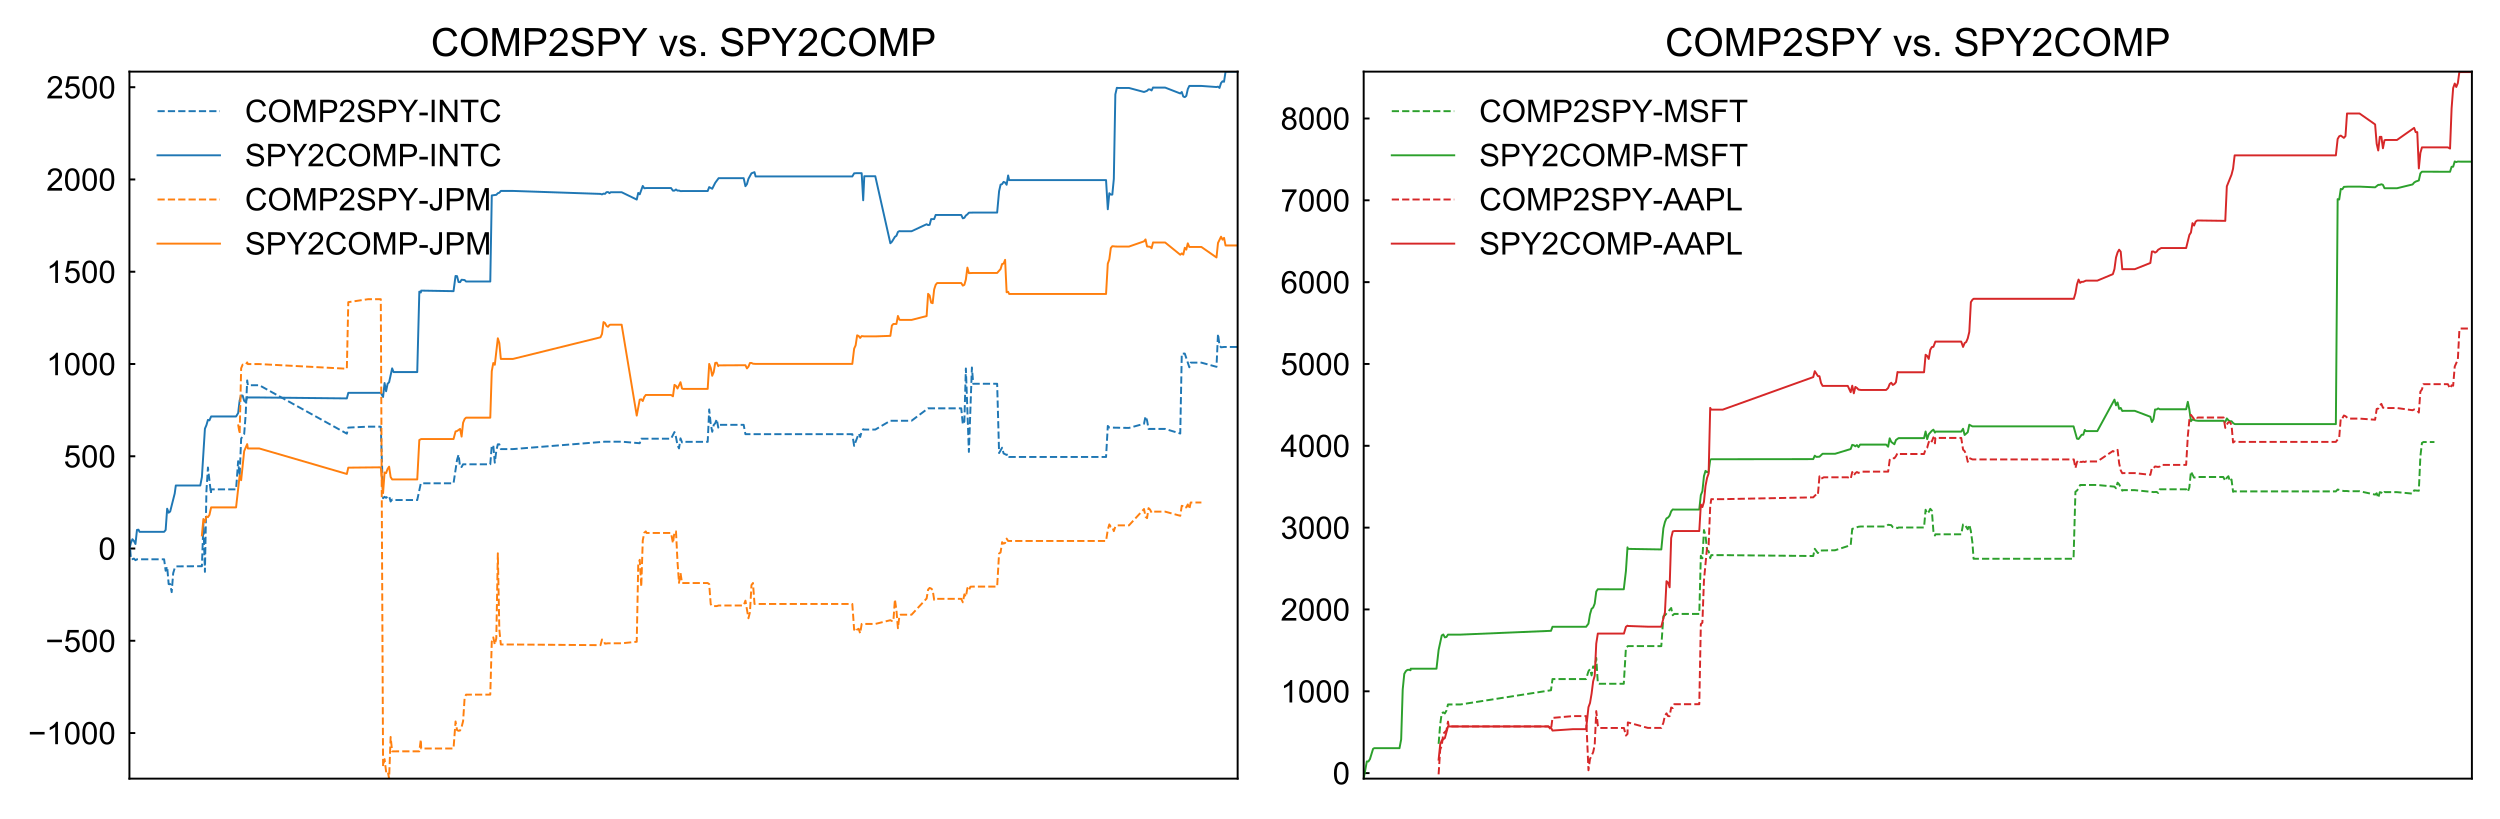 <?xml version="1.0" encoding="utf-8" standalone="no"?>
<!DOCTYPE svg PUBLIC "-//W3C//DTD SVG 1.1//EN"
  "http://www.w3.org/Graphics/SVG/1.1/DTD/svg11.dtd">
<!-- Created with matplotlib (https://matplotlib.org/) -->
<svg height="209.769pt" version="1.1" viewBox="0 0 640.643 209.769" width="640.643pt" xmlns="http://www.w3.org/2000/svg" xmlns:xlink="http://www.w3.org/1999/xlink">
 <defs>
  <style type="text/css">
*{stroke-linecap:butt;stroke-linejoin:round;}
  </style>
 </defs>
 <g id="figure_1">
  <g id="patch_1">
   <path d="M 0 209.769 
L 640.643 209.769 
L 640.643 0 
L 0 0 
z
" style="fill:#ffffff;"/>
  </g>
  <g id="axes_1">
   <g id="patch_2">
    <path d="M 33.167 199.535 
L 317.155 199.535 
L 317.155 18.358 
L 33.167 18.358 
z
" style="fill:#ffffff;"/>
   </g>
   <g id="matplotlib.axis_1"/>
   <g id="matplotlib.axis_2">
    <g id="ytick_1">
     <g id="line2d_1">
      <defs>
       <path d="M 0 0 
L 1.5 0 
" id="mbab1d424a5" style="stroke:#000000;stroke-width:0.5;"/>
      </defs>
      <g>
       <use style="stroke:#000000;stroke-width:0.5;" x="33.167" xlink:href="#mbab1d424a5" y="187.85"/>
      </g>
     </g>
     <g id="text_1">
      <!-- −1000 -->
      <defs>
       <path d="M 52.828 31.203 
L 5.562 31.203 
L 5.562 39.406 
L 52.828 39.406 
z
" id="ArialMT-8722"/>
       <path d="M 37.25 0 
L 28.469 0 
L 28.469 56 
Q 25.297 52.984 20.141 49.953 
Q 14.984 46.922 10.891 45.406 
L 10.891 53.906 
Q 18.266 57.375 23.781 62.297 
Q 29.297 67.234 31.594 71.875 
L 37.25 71.875 
z
" id="ArialMT-49"/>
       <path d="M 4.156 35.297 
Q 4.156 48 6.766 55.734 
Q 9.375 63.484 14.516 67.672 
Q 19.672 71.875 27.484 71.875 
Q 33.25 71.875 37.594 69.547 
Q 41.938 67.234 44.766 62.859 
Q 47.609 58.5 49.219 52.219 
Q 50.828 45.953 50.828 35.297 
Q 50.828 22.703 48.234 14.969 
Q 45.656 7.234 40.5 3 
Q 35.359 -1.219 27.484 -1.219 
Q 17.141 -1.219 11.234 6.203 
Q 4.156 15.141 4.156 35.297 
z
M 13.188 35.297 
Q 13.188 17.672 17.312 11.828 
Q 21.438 6 27.484 6 
Q 33.547 6 37.672 11.859 
Q 41.797 17.719 41.797 35.297 
Q 41.797 52.984 37.672 58.781 
Q 33.547 64.594 27.391 64.594 
Q 21.344 64.594 17.719 59.469 
Q 13.188 52.938 13.188 35.297 
z
" id="ArialMT-48"/>
      </defs>
      <g transform="translate(7.2 190.713)scale(0.08 -0.08)">
       <use xlink:href="#ArialMT-8722"/>
       <use x="58.398" xlink:href="#ArialMT-49"/>
       <use x="114.014" xlink:href="#ArialMT-48"/>
       <use x="169.629" xlink:href="#ArialMT-48"/>
       <use x="225.244" xlink:href="#ArialMT-48"/>
      </g>
     </g>
    </g>
    <g id="ytick_2">
     <g id="line2d_2">
      <g>
       <use style="stroke:#000000;stroke-width:0.5;" x="33.167" xlink:href="#mbab1d424a5" y="164.207"/>
      </g>
     </g>
     <g id="text_2">
      <!-- −500 -->
      <defs>
       <path d="M 4.156 18.75 
L 13.375 19.531 
Q 14.406 12.797 18.141 9.391 
Q 21.875 6 27.156 6 
Q 33.5 6 37.891 10.781 
Q 42.281 15.578 42.281 23.484 
Q 42.281 31 38.062 35.344 
Q 33.844 39.703 27 39.703 
Q 22.75 39.703 19.328 37.766 
Q 15.922 35.844 13.969 32.766 
L 5.719 33.844 
L 12.641 70.609 
L 48.25 70.609 
L 48.25 62.203 
L 19.672 62.203 
L 15.828 42.969 
Q 22.266 47.469 29.344 47.469 
Q 38.719 47.469 45.156 40.969 
Q 51.609 34.469 51.609 24.266 
Q 51.609 14.547 45.953 7.469 
Q 39.062 -1.219 27.156 -1.219 
Q 17.391 -1.219 11.203 4.25 
Q 5.031 9.719 4.156 18.75 
z
" id="ArialMT-53"/>
      </defs>
      <g transform="translate(11.649 167.07)scale(0.08 -0.08)">
       <use xlink:href="#ArialMT-8722"/>
       <use x="58.398" xlink:href="#ArialMT-53"/>
       <use x="114.014" xlink:href="#ArialMT-48"/>
       <use x="169.629" xlink:href="#ArialMT-48"/>
      </g>
     </g>
    </g>
    <g id="ytick_3">
     <g id="line2d_3">
      <g>
       <use style="stroke:#000000;stroke-width:0.5;" x="33.167" xlink:href="#mbab1d424a5" y="140.564"/>
      </g>
     </g>
     <g id="text_3">
      <!-- 0 -->
      <g transform="translate(25.219 143.427)scale(0.08 -0.08)">
       <use xlink:href="#ArialMT-48"/>
      </g>
     </g>
    </g>
    <g id="ytick_4">
     <g id="line2d_4">
      <g>
       <use style="stroke:#000000;stroke-width:0.5;" x="33.167" xlink:href="#mbab1d424a5" y="116.92"/>
      </g>
     </g>
     <g id="text_4">
      <!-- 500 -->
      <g transform="translate(16.321 119.784)scale(0.08 -0.08)">
       <use xlink:href="#ArialMT-53"/>
       <use x="55.615" xlink:href="#ArialMT-48"/>
       <use x="111.23" xlink:href="#ArialMT-48"/>
      </g>
     </g>
    </g>
    <g id="ytick_5">
     <g id="line2d_5">
      <g>
       <use style="stroke:#000000;stroke-width:0.5;" x="33.167" xlink:href="#mbab1d424a5" y="93.277"/>
      </g>
     </g>
     <g id="text_5">
      <!-- 1000 -->
      <g transform="translate(11.873 96.14)scale(0.08 -0.08)">
       <use xlink:href="#ArialMT-49"/>
       <use x="55.615" xlink:href="#ArialMT-48"/>
       <use x="111.23" xlink:href="#ArialMT-48"/>
       <use x="166.846" xlink:href="#ArialMT-48"/>
      </g>
     </g>
    </g>
    <g id="ytick_6">
     <g id="line2d_6">
      <g>
       <use style="stroke:#000000;stroke-width:0.5;" x="33.167" xlink:href="#mbab1d424a5" y="69.634"/>
      </g>
     </g>
     <g id="text_6">
      <!-- 1500 -->
      <g transform="translate(11.873 72.497)scale(0.08 -0.08)">
       <use xlink:href="#ArialMT-49"/>
       <use x="55.615" xlink:href="#ArialMT-53"/>
       <use x="111.23" xlink:href="#ArialMT-48"/>
       <use x="166.846" xlink:href="#ArialMT-48"/>
      </g>
     </g>
    </g>
    <g id="ytick_7">
     <g id="line2d_7">
      <g>
       <use style="stroke:#000000;stroke-width:0.5;" x="33.167" xlink:href="#mbab1d424a5" y="45.99"/>
      </g>
     </g>
     <g id="text_7">
      <!-- 2000 -->
      <defs>
       <path d="M 50.344 8.453 
L 50.344 0 
L 3.031 0 
Q 2.938 3.172 4.047 6.109 
Q 5.859 10.938 9.828 15.625 
Q 13.812 20.312 21.344 26.469 
Q 33.016 36.031 37.109 41.625 
Q 41.219 47.219 41.219 52.203 
Q 41.219 57.422 37.469 61 
Q 33.734 64.594 27.734 64.594 
Q 21.391 64.594 17.578 60.781 
Q 13.766 56.984 13.719 50.25 
L 4.688 51.172 
Q 5.609 61.281 11.656 66.578 
Q 17.719 71.875 27.938 71.875 
Q 38.234 71.875 44.234 66.156 
Q 50.25 60.453 50.25 52 
Q 50.25 47.703 48.484 43.547 
Q 46.734 39.406 42.656 34.812 
Q 38.578 30.219 29.109 22.219 
Q 21.188 15.578 18.938 13.203 
Q 16.703 10.844 15.234 8.453 
z
" id="ArialMT-50"/>
      </defs>
      <g transform="translate(11.873 48.854)scale(0.08 -0.08)">
       <use xlink:href="#ArialMT-50"/>
       <use x="55.615" xlink:href="#ArialMT-48"/>
       <use x="111.23" xlink:href="#ArialMT-48"/>
       <use x="166.846" xlink:href="#ArialMT-48"/>
      </g>
     </g>
    </g>
    <g id="ytick_8">
     <g id="line2d_8">
      <g>
       <use style="stroke:#000000;stroke-width:0.5;" x="33.167" xlink:href="#mbab1d424a5" y="22.347"/>
      </g>
     </g>
     <g id="text_8">
      <!-- 2500 -->
      <g transform="translate(11.873 25.21)scale(0.08 -0.08)">
       <use xlink:href="#ArialMT-50"/>
       <use x="55.615" xlink:href="#ArialMT-53"/>
       <use x="111.23" xlink:href="#ArialMT-48"/>
       <use x="166.846" xlink:href="#ArialMT-48"/>
      </g>
     </g>
    </g>
   </g>
   <g id="line2d_9">
    <path clip-path="url(#pa074290dee)" d="M 33.167 138.219 
L 33.553 143.29 
L 33.94 143.29 
L 34.326 143.143 
L 34.715 143.551 
L 35.097 143.328 
L 42.054 143.328 
L 42.448 146.249 
L 42.835 145.209 
L 43.221 149.679 
L 43.609 149.679 
L 43.995 151.742 
L 44.384 146.872 
L 44.77 145.566 
L 45.054 145.14 
L 51.737 145.091 
L 52.126 134.11 
L 52.513 146.54 
L 52.898 125.828 
L 53.285 119.799 
L 54.059 126.487 
L 54.099 125.399 
L 60.494 125.399 
L 61.025 118.186 
L 61.411 121.933 
L 61.795 112.381 
L 62.572 111.246 
L 62.955 106.233 
L 63.345 97.485 
L 63.518 98.715 
L 66.443 98.715 
L 88.88 111.128 
L 89.254 109.574 
L 94.3 109.337 
L 97.58 109.337 
L 98.168 127.668 
L 98.548 127.314 
L 98.941 127.57 
L 99.328 127.246 
L 99.711 127.099 
L 100.097 128.517 
L 100.488 128.013 
L 100.855 128.142 
L 106.92 128.142 
L 107.835 123.847 
L 116.221 123.847 
L 117.121 117.843 
L 117.509 116.519 
L 117.9 119.676 
L 118.282 119.676 
L 118.672 118.974 
L 125.636 118.974 
L 126.022 114.178 
L 126.412 114.178 
L 126.792 118.563 
L 127.185 115.487 
L 127.568 113.859 
L 127.958 113.859 
L 128.346 115.084 
L 131.442 115.084 
L 155.039 113.184 
L 159.299 113.184 
L 163.937 113.582 
L 164.321 112.422 
L 171.956 112.422 
L 172.836 110.721 
L 173.223 111.998 
L 173.613 114.078 
L 174.001 114.906 
L 174.383 112.329 
L 174.774 113.369 
L 175.031 113.227 
L 181.35 113.227 
L 181.736 104.92 
L 182.124 108.585 
L 182.512 110.642 
L 182.892 108.916 
L 183.284 108.443 
L 183.67 107.426 
L 184.058 109.578 
L 184.156 108.868 
L 190.569 108.868 
L 191.021 111.262 
L 218.41 111.262 
L 218.878 114.252 
L 220.039 111.129 
L 220.426 111.98 
L 220.808 110.561 
L 221.197 109.994 
L 221.477 110.079 
L 224.299 110.079 
L 228.16 107.822 
L 233.584 107.822 
L 237.836 104.636 
L 246.321 104.636 
L 246.734 108.767 
L 247.121 108.016 
L 247.511 94.422 
L 248.282 115.799 
L 249.057 94.169 
L 249.396 98.343 
L 255.525 98.343 
L 256.024 116.096 
L 256.793 114.73 
L 257.179 116.198 
L 257.953 116.582 
L 258.34 116.322 
L 258.605 117.103 
L 283.433 117.103 
L 283.881 109.151 
L 284.268 109.569 
L 289.298 109.66 
L 293.161 108.597 
L 293.546 106.702 
L 293.934 107.716 
L 294.327 109.917 
L 298.584 109.917 
L 302.449 111.092 
L 302.837 90.623 
L 303.613 90.61 
L 304.773 94.112 
L 305.123 92.93 
L 307.869 92.93 
L 311.734 93.998 
L 312.12 85.562 
L 312.507 88.527 
L 312.892 88.994 
L 313.664 88.916 
L 317.155 88.916 
L 317.155 88.916 
" style="fill:none;stroke:#1f77b4;stroke-dasharray:1.85,0.8;stroke-dashoffset:0;stroke-width:0.5;"/>
   </g>
   <g id="line2d_10">
    <path clip-path="url(#pa074290dee)" d="M 33.167 140.631 
L 33.553 139.067 
L 33.94 138.178 
L 34.326 138.634 
L 34.715 139.408 
L 35.097 135.796 
L 35.485 135.729 
L 35.762 136.286 
L 42.054 136.286 
L 42.448 135.813 
L 42.835 130.363 
L 43.221 131.38 
L 43.609 131.077 
L 44.77 126.468 
L 45.054 124.409 
L 51.326 124.409 
L 51.737 122.258 
L 52.513 109.857 
L 52.898 108.941 
L 53.285 107.596 
L 53.669 107.718 
L 54.099 106.724 
L 60.494 106.724 
L 61.025 105.851 
L 61.411 102.622 
L 61.795 101.35 
L 62.18 101.369 
L 62.572 102.721 
L 62.955 103.051 
L 63.345 101.76 
L 63.518 101.854 
L 66.443 101.854 
L 88.88 102.094 
L 89.254 100.669 
L 97.58 100.669 
L 98.168 101.725 
L 98.548 98.157 
L 98.941 100.261 
L 99.328 98.344 
L 99.711 97.944 
L 100.488 94.399 
L 100.855 95.344 
L 106.92 95.344 
L 107.454 74.731 
L 107.835 74.952 
L 107.926 74.471 
L 116.221 74.613 
L 116.732 70.725 
L 117.121 70.761 
L 117.509 72.279 
L 117.9 72.306 
L 118.282 71.686 
L 119.06 71.762 
L 119.427 72.14 
L 125.636 72.14 
L 126.022 50.083 
L 127.185 49.922 
L 127.568 49.517 
L 127.958 49.387 
L 128.346 48.926 
L 131.442 48.926 
L 153.881 49.689 
L 154.268 49.82 
L 154.652 49.617 
L 155.039 49.681 
L 155.427 49.243 
L 155.815 49.222 
L 156.198 49.498 
L 156.486 49.259 
L 159.299 49.259 
L 163.168 51.138 
L 163.552 49.445 
L 163.937 49.796 
L 164.712 47.654 
L 165.099 48.235 
L 165.689 48.183 
L 171.956 48.183 
L 172.449 48.863 
L 172.836 48.846 
L 173.223 48.552 
L 173.613 48.857 
L 174.001 48.828 
L 174.383 48.972 
L 175.031 48.955 
L 181.35 48.955 
L 181.736 47.944 
L 182.512 48.37 
L 183.284 46.841 
L 184.156 45.656 
L 190.569 45.656 
L 191.021 47.718 
L 191.408 47.184 
L 191.793 45.828 
L 192.568 44.407 
L 193.34 44.119 
L 193.63 45.216 
L 218.41 45.216 
L 218.878 44.414 
L 219.649 44.37 
L 220.808 44.386 
L 221.197 51.324 
L 221.477 45.163 
L 224.299 45.163 
L 228.16 62.337 
L 228.554 61.956 
L 229.327 60.687 
L 229.714 60.42 
L 230.099 59.437 
L 230.485 59.221 
L 230.787 59.256 
L 233.584 59.256 
L 237.452 57.462 
L 237.836 57.686 
L 238.221 57.61 
L 238.611 56.141 
L 239.386 56.139 
L 239.771 55.083 
L 246.321 55.089 
L 246.734 55.947 
L 247.121 55.822 
L 247.511 55.221 
L 247.896 54.938 
L 248.282 54.503 
L 249.396 54.475 
L 255.525 54.475 
L 256.024 48.985 
L 256.405 47.322 
L 256.793 47.178 
L 257.179 46.61 
L 257.567 46.768 
L 257.953 47.347 
L 258.34 44.966 
L 258.605 46.154 
L 283.433 46.154 
L 283.881 53.628 
L 284.268 49.52 
L 284.655 49.868 
L 285.038 49.868 
L 285.425 45.846 
L 285.814 24.194 
L 286.199 22.512 
L 286.524 22.538 
L 289.298 22.538 
L 293.161 23.573 
L 293.934 23.279 
L 294.327 22.897 
L 294.71 22.928 
L 295.098 23.181 
L 295.482 22.419 
L 295.682 22.449 
L 298.584 22.449 
L 302.449 23.95 
L 302.837 23.574 
L 303.22 24.731 
L 303.613 24.888 
L 303.994 24.573 
L 304.387 22.822 
L 304.773 22.022 
L 307.869 22.022 
L 311.734 22.301 
L 312.12 22.208 
L 312.507 22.532 
L 312.892 21.292 
L 313.283 20.821 
L 313.664 20.955 
L 314.059 18.358 
L 317.155 18.358 
L 317.155 18.358 
" style="fill:none;stroke:#1f77b4;stroke-linecap:square;stroke-width:0.5;"/>
   </g>
   <g id="line2d_11">
    <path clip-path="url(#pa074290dee)" d="M 61.019 108.764 
L 61.413 111.169 
L 61.795 94.371 
L 62.18 93.438 
L 62.956 93.438 
L 63.343 92.872 
L 63.518 93.297 
L 66.443 93.297 
L 88.88 94.492 
L 89.252 77.43 
L 94.3 76.674 
L 97.58 76.674 
L 98.167 196.346 
L 98.549 194.53 
L 98.933 197.703 
L 99.329 197.458 
L 99.71 199.535 
L 100.101 188.854 
L 100.487 192.538 
L 107.451 192.532 
L 107.841 189.494 
L 107.931 191.804 
L 116.221 191.804 
L 116.739 184.879 
L 117.123 187.093 
L 117.509 187.276 
L 117.896 187.192 
L 118.287 186.31 
L 118.671 184.796 
L 119.059 178.898 
L 119.427 178.006 
L 125.636 178.006 
L 126.018 164.428 
L 126.409 163.338 
L 126.798 165.199 
L 127.181 163.551 
L 127.573 141.786 
L 127.955 161.354 
L 128.344 165.159 
L 131.442 165.159 
L 153.875 165.33 
L 154.266 163.87 
L 154.654 164.181 
L 155.038 164.944 
L 155.813 164.847 
L 159.299 164.851 
L 163.167 164.453 
L 163.554 144.492 
L 163.937 143.453 
L 164.327 150.375 
L 164.714 138.462 
L 165.1 136.515 
L 165.487 136.18 
L 165.689 136.582 
L 171.956 136.582 
L 172.45 139.199 
L 172.839 136.323 
L 173.226 136.159 
L 173.613 143.968 
L 173.998 149.355 
L 174.382 146.825 
L 174.774 149.412 
L 181.35 149.412 
L 181.737 149.695 
L 182.126 154.825 
L 182.507 155.328 
L 183.667 155.315 
L 184.156 155.167 
L 190.569 155.167 
L 191.021 153.921 
L 191.796 158.433 
L 192.18 156.878 
L 192.568 149.927 
L 192.955 149.407 
L 193.346 154.769 
L 218.41 154.769 
L 218.88 161.383 
L 219.264 160.769 
L 219.649 161.334 
L 220.039 161.133 
L 220.423 162.309 
L 220.81 159.887 
L 224.299 159.887 
L 228.164 158.933 
L 228.55 159.133 
L 228.934 159.18 
L 229.326 153.6 
L 229.714 156.342 
L 230.1 160.986 
L 230.488 157.714 
L 230.787 157.524 
L 233.584 157.524 
L 237.452 153.369 
L 237.836 151.086 
L 238.223 150.66 
L 238.609 150.825 
L 238.998 151.162 
L 239.384 153.715 
L 239.771 153.504 
L 240.139 153.459 
L 246.321 153.459 
L 246.739 154.344 
L 247.124 152.307 
L 247.507 152.961 
L 247.9 150.696 
L 248.282 151.289 
L 248.672 150.357 
L 249.261 150.321 
L 255.525 150.321 
L 256.019 141.832 
L 256.404 141.569 
L 256.797 138.934 
L 257.185 139.292 
L 257.567 139.134 
L 257.955 138.021 
L 258.341 138.626 
L 283.433 138.626 
L 283.879 135.746 
L 284.268 134.389 
L 284.655 135.008 
L 285.038 135.051 
L 285.424 136.105 
L 285.814 134.945 
L 286.202 134.631 
L 289.298 134.631 
L 293.165 130.439 
L 293.551 132.423 
L 293.938 132.776 
L 294.326 130.218 
L 294.708 130.589 
L 295.098 131.353 
L 295.486 131.045 
L 295.682 131.116 
L 298.584 131.116 
L 302.452 132.176 
L 302.833 129.62 
L 303.225 129.696 
L 303.612 130.198 
L 303.999 130.007 
L 304.378 129.268 
L 304.771 130.462 
L 305.123 128.771 
L 307.869 128.771 
L 307.869 128.771 
" style="fill:none;stroke:#ff7f0e;stroke-dasharray:1.85,0.8;stroke-dashoffset:0;stroke-width:0.5;"/>
   </g>
   <g id="line2d_12">
    <path clip-path="url(#pa074290dee)" d="M 51.737 137.203 
L 52.122 132.997 
L 52.509 133.827 
L 52.9 132.352 
L 53.285 132.534 
L 53.671 131.947 
L 54.099 130.026 
L 60.494 130.026 
L 61.413 121.852 
L 61.795 123.053 
L 62.572 115.601 
L 63.343 113.809 
L 63.518 114.922 
L 66.443 114.922 
L 88.88 121.456 
L 89.252 119.839 
L 97.58 119.752 
L 98.167 126.338 
L 98.549 121.08 
L 98.933 121.235 
L 99.329 120.149 
L 99.71 119.594 
L 100.101 122.236 
L 100.487 122.854 
L 106.92 122.859 
L 107.451 112.758 
L 107.931 112.503 
L 116.221 112.503 
L 116.739 110.564 
L 117.123 110.453 
L 117.896 109.911 
L 118.287 111.883 
L 118.671 108.337 
L 119.059 107.392 
L 119.427 107.031 
L 125.636 107.031 
L 126.018 95.108 
L 126.409 93.021 
L 126.798 93.475 
L 127.573 86.69 
L 127.955 87.902 
L 128.344 91.978 
L 131.442 91.978 
L 153.875 86.439 
L 154.266 85.59 
L 154.654 82.535 
L 155.038 82.778 
L 155.425 83.516 
L 155.813 83.747 
L 156.2 83.259 
L 156.486 83.206 
L 159.299 83.206 
L 163.167 106.501 
L 163.937 102.412 
L 164.327 102.32 
L 164.714 102.765 
L 165.1 101.73 
L 165.487 101.211 
L 171.956 101.211 
L 172.45 101.553 
L 172.839 98.627 
L 173.226 98.883 
L 173.613 99.561 
L 174.382 97.94 
L 174.774 99.56 
L 175.031 99.654 
L 181.35 99.654 
L 181.737 93.259 
L 182.126 94.263 
L 182.507 96.294 
L 182.896 95.334 
L 183.284 93.006 
L 183.667 92.936 
L 184.059 93.817 
L 184.156 93.628 
L 191.021 93.589 
L 191.409 94.404 
L 191.796 93.955 
L 192.18 93.022 
L 192.568 93.007 
L 192.955 93.205 
L 193.63 93.253 
L 218.41 93.253 
L 218.88 89.344 
L 219.264 88.49 
L 219.649 85.928 
L 220.039 86.101 
L 220.423 86.593 
L 220.81 86.126 
L 221.477 86.202 
L 224.299 86.202 
L 228.164 86.064 
L 228.55 83.433 
L 228.934 83.016 
L 229.714 83.016 
L 230.1 80.971 
L 230.488 81.93 
L 230.787 81.981 
L 233.584 81.981 
L 237.452 80.991 
L 237.836 75.299 
L 238.223 75.72 
L 238.609 77.554 
L 238.998 77.696 
L 239.384 74.172 
L 239.771 72.982 
L 240.139 72.532 
L 246.321 72.532 
L 246.739 73.195 
L 247.124 72.987 
L 247.507 71.642 
L 247.9 68.574 
L 248.282 69.989 
L 249.261 69.951 
L 255.525 69.951 
L 256.404 68.943 
L 256.797 67.658 
L 257.185 67.542 
L 257.567 66.587 
L 257.955 74.892 
L 258.341 74.78 
L 258.605 75.329 
L 283.433 75.329 
L 283.879 67.567 
L 284.268 66.47 
L 284.655 63.558 
L 285.038 63.09 
L 285.814 63.165 
L 286.524 63.187 
L 289.298 63.187 
L 293.165 61.845 
L 293.551 61.353 
L 293.938 63.151 
L 294.708 63.247 
L 295.098 63.623 
L 295.486 62.113 
L 295.682 62.146 
L 298.584 62.146 
L 302.452 65.279 
L 302.833 64.941 
L 303.225 65.244 
L 303.612 63.494 
L 303.999 63.967 
L 304.378 62.357 
L 304.771 63.287 
L 307.869 63.287 
L 311.736 65.981 
L 312.121 62.254 
L 312.899 60.656 
L 313.285 61.415 
L 313.668 60.955 
L 314.055 62.9 
L 317.155 62.905 
L 317.155 62.905 
" style="fill:none;stroke:#ff7f0e;stroke-linecap:square;stroke-width:0.5;"/>
   </g>
   <g id="patch_3">
    <path d="M 33.167 199.535 
L 33.167 18.358 
" style="fill:none;stroke:#000000;stroke-linecap:square;stroke-linejoin:miter;stroke-width:0.5;"/>
   </g>
   <g id="patch_4">
    <path d="M 317.155 199.535 
L 317.155 18.358 
" style="fill:none;stroke:#000000;stroke-linecap:square;stroke-linejoin:miter;stroke-width:0.5;"/>
   </g>
   <g id="patch_5">
    <path d="M 33.167 199.535 
L 317.155 199.535 
" style="fill:none;stroke:#000000;stroke-linecap:square;stroke-linejoin:miter;stroke-width:0.5;"/>
   </g>
   <g id="patch_6">
    <path d="M 33.167 18.358 
L 317.155 18.358 
" style="fill:none;stroke:#000000;stroke-linecap:square;stroke-linejoin:miter;stroke-width:0.5;"/>
   </g>
   <g id="text_9">
    <!-- COMP2SPY vs. SPY2COMP -->
    <defs>
     <path d="M 58.797 25.094 
L 68.266 22.703 
Q 65.281 11.031 57.547 4.906 
Q 49.812 -1.219 38.625 -1.219 
Q 27.047 -1.219 19.797 3.484 
Q 12.547 8.203 8.766 17.141 
Q 4.984 26.078 4.984 36.328 
Q 4.984 47.516 9.25 55.828 
Q 13.531 64.156 21.406 68.469 
Q 29.297 72.797 38.766 72.797 
Q 49.516 72.797 56.828 67.328 
Q 64.156 61.859 67.047 51.953 
L 57.719 49.75 
Q 55.219 57.562 50.484 61.125 
Q 45.75 64.703 38.578 64.703 
Q 30.328 64.703 24.781 60.734 
Q 19.234 56.781 16.984 50.109 
Q 14.75 43.453 14.75 36.375 
Q 14.75 27.25 17.406 20.438 
Q 20.062 13.625 25.672 10.25 
Q 31.297 6.891 37.844 6.891 
Q 45.797 6.891 51.312 11.469 
Q 56.844 16.062 58.797 25.094 
z
" id="ArialMT-67"/>
     <path d="M 4.828 34.859 
Q 4.828 52.688 14.391 62.766 
Q 23.969 72.859 39.109 72.859 
Q 49.031 72.859 56.984 68.109 
Q 64.938 63.375 69.109 54.906 
Q 73.297 46.438 73.297 35.688 
Q 73.297 24.812 68.891 16.219 
Q 64.5 7.625 56.438 3.203 
Q 48.391 -1.219 39.062 -1.219 
Q 28.953 -1.219 20.984 3.656 
Q 13.031 8.547 8.922 16.984 
Q 4.828 25.438 4.828 34.859 
z
M 14.594 34.719 
Q 14.594 21.781 21.547 14.328 
Q 28.516 6.891 39.016 6.891 
Q 49.703 6.891 56.609 14.406 
Q 63.531 21.922 63.531 35.75 
Q 63.531 44.484 60.578 51 
Q 57.625 57.516 51.922 61.109 
Q 46.234 64.703 39.156 64.703 
Q 29.109 64.703 21.844 57.781 
Q 14.594 50.875 14.594 34.719 
z
" id="ArialMT-79"/>
     <path d="M 7.422 0 
L 7.422 71.578 
L 21.688 71.578 
L 38.625 20.906 
Q 40.969 13.812 42.047 10.297 
Q 43.266 14.203 45.844 21.781 
L 62.984 71.578 
L 75.734 71.578 
L 75.734 0 
L 66.609 0 
L 66.609 59.906 
L 45.797 0 
L 37.25 0 
L 16.547 60.938 
L 16.547 0 
z
" id="ArialMT-77"/>
     <path d="M 7.719 0 
L 7.719 71.578 
L 34.719 71.578 
Q 41.844 71.578 45.609 70.906 
Q 50.875 70.016 54.438 67.547 
Q 58.016 65.094 60.188 60.641 
Q 62.359 56.203 62.359 50.875 
Q 62.359 41.75 56.547 35.422 
Q 50.734 29.109 35.547 29.109 
L 17.188 29.109 
L 17.188 0 
z
M 17.188 37.547 
L 35.688 37.547 
Q 44.875 37.547 48.734 40.969 
Q 52.594 44.391 52.594 50.594 
Q 52.594 55.078 50.312 58.266 
Q 48.047 61.469 44.344 62.5 
Q 41.938 63.141 35.5 63.141 
L 17.188 63.141 
z
" id="ArialMT-80"/>
     <path d="M 4.5 23 
L 13.422 23.781 
Q 14.062 18.406 16.375 14.969 
Q 18.703 11.531 23.578 9.406 
Q 28.469 7.281 34.578 7.281 
Q 39.984 7.281 44.141 8.891 
Q 48.297 10.5 50.312 13.297 
Q 52.344 16.109 52.344 19.438 
Q 52.344 22.797 50.391 25.312 
Q 48.438 27.828 43.953 29.547 
Q 41.062 30.672 31.203 33.031 
Q 21.344 35.406 17.391 37.5 
Q 12.25 40.188 9.734 44.156 
Q 7.234 48.141 7.234 53.078 
Q 7.234 58.5 10.297 63.203 
Q 13.375 67.922 19.281 70.359 
Q 25.203 72.797 32.422 72.797 
Q 40.375 72.797 46.453 70.234 
Q 52.547 67.672 55.812 62.688 
Q 59.078 57.719 59.328 51.422 
L 50.25 50.734 
Q 49.516 57.516 45.281 60.984 
Q 41.062 64.453 32.812 64.453 
Q 24.219 64.453 20.281 61.297 
Q 16.359 58.156 16.359 53.719 
Q 16.359 49.859 19.141 47.359 
Q 21.875 44.875 33.422 42.266 
Q 44.969 39.656 49.266 37.703 
Q 55.516 34.812 58.484 30.391 
Q 61.469 25.984 61.469 20.219 
Q 61.469 14.5 58.203 9.438 
Q 54.938 4.391 48.797 1.578 
Q 42.672 -1.219 35.016 -1.219 
Q 25.297 -1.219 18.719 1.609 
Q 12.156 4.438 8.422 10.125 
Q 4.688 15.828 4.5 23 
z
" id="ArialMT-83"/>
     <path d="M 27.875 0 
L 27.875 30.328 
L 0.297 71.578 
L 11.812 71.578 
L 25.922 50 
Q 29.828 43.953 33.203 37.891 
Q 36.422 43.5 41.016 50.531 
L 54.891 71.578 
L 65.922 71.578 
L 37.359 30.328 
L 37.359 0 
z
" id="ArialMT-89"/>
     <path id="ArialMT-32"/>
     <path d="M 21 0 
L 1.266 51.859 
L 10.547 51.859 
L 21.688 20.797 
Q 23.484 15.766 25 10.359 
Q 26.172 14.453 28.266 20.219 
L 39.797 51.859 
L 48.828 51.859 
L 29.203 0 
z
" id="ArialMT-118"/>
     <path d="M 3.078 15.484 
L 11.766 16.844 
Q 12.5 11.625 15.844 8.844 
Q 19.188 6.062 25.203 6.062 
Q 31.25 6.062 34.172 8.516 
Q 37.109 10.984 37.109 14.312 
Q 37.109 17.281 34.516 19 
Q 32.719 20.172 25.531 21.969 
Q 15.875 24.422 12.141 26.203 
Q 8.406 27.984 6.469 31.125 
Q 4.547 34.281 4.547 38.094 
Q 4.547 41.547 6.125 44.5 
Q 7.719 47.469 10.453 49.422 
Q 12.5 50.922 16.031 51.969 
Q 19.578 53.031 23.641 53.031 
Q 29.734 53.031 34.344 51.266 
Q 38.969 49.516 41.156 46.5 
Q 43.359 43.5 44.188 38.484 
L 35.594 37.312 
Q 35.016 41.312 32.203 43.547 
Q 29.391 45.797 24.266 45.797 
Q 18.219 45.797 15.625 43.797 
Q 13.031 41.797 13.031 39.109 
Q 13.031 37.406 14.109 36.031 
Q 15.188 34.625 17.484 33.688 
Q 18.797 33.203 25.25 31.453 
Q 34.578 28.953 38.25 27.359 
Q 41.938 25.781 44.031 22.75 
Q 46.141 19.734 46.141 15.234 
Q 46.141 10.844 43.578 6.953 
Q 41.016 3.078 36.172 0.953 
Q 31.344 -1.172 25.25 -1.172 
Q 15.141 -1.172 9.844 3.031 
Q 4.547 7.234 3.078 15.484 
z
" id="ArialMT-115"/>
     <path d="M 9.078 0 
L 9.078 10.016 
L 19.094 10.016 
L 19.094 0 
z
" id="ArialMT-46"/>
    </defs>
    <g transform="translate(110.423 14.358)scale(0.1 -0.1)">
     <use xlink:href="#ArialMT-67"/>
     <use x="72.217" xlink:href="#ArialMT-79"/>
     <use x="150" xlink:href="#ArialMT-77"/>
     <use x="233.301" xlink:href="#ArialMT-80"/>
     <use x="300" xlink:href="#ArialMT-50"/>
     <use x="355.615" xlink:href="#ArialMT-83"/>
     <use x="422.314" xlink:href="#ArialMT-80"/>
     <use x="489.014" xlink:href="#ArialMT-89"/>
     <use x="555.697" xlink:href="#ArialMT-32"/>
     <use x="583.48" xlink:href="#ArialMT-118"/>
     <use x="633.48" xlink:href="#ArialMT-115"/>
     <use x="683.48" xlink:href="#ArialMT-46"/>
     <use x="711.264" xlink:href="#ArialMT-32"/>
     <use x="739.047" xlink:href="#ArialMT-83"/>
     <use x="805.746" xlink:href="#ArialMT-80"/>
     <use x="872.445" xlink:href="#ArialMT-89"/>
     <use x="939.145" xlink:href="#ArialMT-50"/>
     <use x="994.76" xlink:href="#ArialMT-67"/>
     <use x="1066.977" xlink:href="#ArialMT-79"/>
     <use x="1144.76" xlink:href="#ArialMT-77"/>
     <use x="1228.061" xlink:href="#ArialMT-80"/>
    </g>
   </g>
   <g id="legend_1">
    <g id="line2d_13">
     <path d="M 40.367 28.484 
L 56.367 28.484 
" style="fill:none;stroke:#1f77b4;stroke-dasharray:1.85,0.8;stroke-dashoffset:0;stroke-width:0.5;"/>
    </g>
    <g id="line2d_14"/>
    <g id="text_10">
     <!-- COMP2SPY-INTC -->
     <defs>
      <path d="M 3.172 21.484 
L 3.172 30.328 
L 30.172 30.328 
L 30.172 21.484 
z
" id="ArialMT-45"/>
      <path d="M 9.328 0 
L 9.328 71.578 
L 18.797 71.578 
L 18.797 0 
z
" id="ArialMT-73"/>
      <path d="M 7.625 0 
L 7.625 71.578 
L 17.328 71.578 
L 54.938 15.375 
L 54.938 71.578 
L 64.016 71.578 
L 64.016 0 
L 54.297 0 
L 16.703 56.25 
L 16.703 0 
z
" id="ArialMT-78"/>
      <path d="M 25.922 0 
L 25.922 63.141 
L 2.344 63.141 
L 2.344 71.578 
L 59.078 71.578 
L 59.078 63.141 
L 35.406 63.141 
L 35.406 0 
z
" id="ArialMT-84"/>
     </defs>
     <g transform="translate(62.767 31.284)scale(0.08 -0.08)">
      <use xlink:href="#ArialMT-67"/>
      <use x="72.217" xlink:href="#ArialMT-79"/>
      <use x="150" xlink:href="#ArialMT-77"/>
      <use x="233.301" xlink:href="#ArialMT-80"/>
      <use x="300" xlink:href="#ArialMT-50"/>
      <use x="355.615" xlink:href="#ArialMT-83"/>
      <use x="422.314" xlink:href="#ArialMT-80"/>
      <use x="489.014" xlink:href="#ArialMT-89"/>
      <use x="555.572" xlink:href="#ArialMT-45"/>
      <use x="588.873" xlink:href="#ArialMT-73"/>
      <use x="616.656" xlink:href="#ArialMT-78"/>
      <use x="688.873" xlink:href="#ArialMT-84"/>
      <use x="749.957" xlink:href="#ArialMT-67"/>
     </g>
    </g>
    <g id="line2d_15">
     <path d="M 40.367 39.8 
L 56.367 39.8 
" style="fill:none;stroke:#1f77b4;stroke-linecap:square;stroke-width:0.5;"/>
    </g>
    <g id="line2d_16"/>
    <g id="text_11">
     <!-- SPY2COMP-INTC -->
     <g transform="translate(62.767 42.6)scale(0.08 -0.08)">
      <use xlink:href="#ArialMT-83"/>
      <use x="66.699" xlink:href="#ArialMT-80"/>
      <use x="133.398" xlink:href="#ArialMT-89"/>
      <use x="200.098" xlink:href="#ArialMT-50"/>
      <use x="255.713" xlink:href="#ArialMT-67"/>
      <use x="327.93" xlink:href="#ArialMT-79"/>
      <use x="405.713" xlink:href="#ArialMT-77"/>
      <use x="489.014" xlink:href="#ArialMT-80"/>
      <use x="555.713" xlink:href="#ArialMT-45"/>
      <use x="589.014" xlink:href="#ArialMT-73"/>
      <use x="616.797" xlink:href="#ArialMT-78"/>
      <use x="689.014" xlink:href="#ArialMT-84"/>
      <use x="750.098" xlink:href="#ArialMT-67"/>
     </g>
    </g>
    <g id="line2d_17">
     <path d="M 40.367 51.117 
L 56.367 51.117 
" style="fill:none;stroke:#ff7f0e;stroke-dasharray:1.85,0.8;stroke-dashoffset:0;stroke-width:0.5;"/>
    </g>
    <g id="line2d_18"/>
    <g id="text_12">
     <!-- COMP2SPY-JPM -->
     <defs>
      <path d="M 2.875 20.312 
L 11.422 21.484 
Q 11.766 13.281 14.5 10.25 
Q 17.234 7.234 22.078 7.234 
Q 25.641 7.234 28.219 8.859 
Q 30.812 10.5 31.781 13.297 
Q 32.766 16.109 32.766 22.266 
L 32.766 71.578 
L 42.234 71.578 
L 42.234 22.797 
Q 42.234 13.812 40.062 8.875 
Q 37.891 3.953 33.172 1.359 
Q 28.469 -1.219 22.125 -1.219 
Q 12.703 -1.219 7.688 4.203 
Q 2.688 9.625 2.875 20.312 
z
" id="ArialMT-74"/>
     </defs>
     <g transform="translate(62.767 53.917)scale(0.08 -0.08)">
      <use xlink:href="#ArialMT-67"/>
      <use x="72.217" xlink:href="#ArialMT-79"/>
      <use x="150" xlink:href="#ArialMT-77"/>
      <use x="233.301" xlink:href="#ArialMT-80"/>
      <use x="300" xlink:href="#ArialMT-50"/>
      <use x="355.615" xlink:href="#ArialMT-83"/>
      <use x="422.314" xlink:href="#ArialMT-80"/>
      <use x="489.014" xlink:href="#ArialMT-89"/>
      <use x="555.572" xlink:href="#ArialMT-45"/>
      <use x="588.873" xlink:href="#ArialMT-74"/>
      <use x="638.873" xlink:href="#ArialMT-80"/>
      <use x="705.572" xlink:href="#ArialMT-77"/>
     </g>
    </g>
    <g id="line2d_19">
     <path d="M 40.367 62.433 
L 56.367 62.433 
" style="fill:none;stroke:#ff7f0e;stroke-linecap:square;stroke-width:0.5;"/>
    </g>
    <g id="line2d_20"/>
    <g id="text_13">
     <!-- SPY2COMP-JPM -->
     <g transform="translate(62.767 65.233)scale(0.08 -0.08)">
      <use xlink:href="#ArialMT-83"/>
      <use x="66.699" xlink:href="#ArialMT-80"/>
      <use x="133.398" xlink:href="#ArialMT-89"/>
      <use x="200.098" xlink:href="#ArialMT-50"/>
      <use x="255.713" xlink:href="#ArialMT-67"/>
      <use x="327.93" xlink:href="#ArialMT-79"/>
      <use x="405.713" xlink:href="#ArialMT-77"/>
      <use x="489.014" xlink:href="#ArialMT-80"/>
      <use x="555.713" xlink:href="#ArialMT-45"/>
      <use x="589.014" xlink:href="#ArialMT-74"/>
      <use x="639.014" xlink:href="#ArialMT-80"/>
      <use x="705.713" xlink:href="#ArialMT-77"/>
     </g>
    </g>
   </g>
  </g>
  <g id="axes_2">
   <g id="patch_7">
    <path d="M 349.455 199.535 
L 633.442 199.535 
L 633.442 18.358 
L 349.455 18.358 
z
" style="fill:#ffffff;"/>
   </g>
   <g id="matplotlib.axis_3"/>
   <g id="matplotlib.axis_4">
    <g id="ytick_9">
     <g id="line2d_21">
      <g>
       <use style="stroke:#000000;stroke-width:0.5;" x="349.455" xlink:href="#mbab1d424a5" y="198.116"/>
      </g>
     </g>
     <g id="text_14">
      <!-- 0 -->
      <g transform="translate(341.506 200.979)scale(0.08 -0.08)">
       <use xlink:href="#ArialMT-48"/>
      </g>
     </g>
    </g>
    <g id="ytick_10">
     <g id="line2d_22">
      <g>
       <use style="stroke:#000000;stroke-width:0.5;" x="349.455" xlink:href="#mbab1d424a5" y="177.147"/>
      </g>
     </g>
     <g id="text_15">
      <!-- 1000 -->
      <g transform="translate(328.16 180.01)scale(0.08 -0.08)">
       <use xlink:href="#ArialMT-49"/>
       <use x="55.615" xlink:href="#ArialMT-48"/>
       <use x="111.23" xlink:href="#ArialMT-48"/>
       <use x="166.846" xlink:href="#ArialMT-48"/>
      </g>
     </g>
    </g>
    <g id="ytick_11">
     <g id="line2d_23">
      <g>
       <use style="stroke:#000000;stroke-width:0.5;" x="349.455" xlink:href="#mbab1d424a5" y="156.177"/>
      </g>
     </g>
     <g id="text_16">
      <!-- 2000 -->
      <g transform="translate(328.16 159.041)scale(0.08 -0.08)">
       <use xlink:href="#ArialMT-50"/>
       <use x="55.615" xlink:href="#ArialMT-48"/>
       <use x="111.23" xlink:href="#ArialMT-48"/>
       <use x="166.846" xlink:href="#ArialMT-48"/>
      </g>
     </g>
    </g>
    <g id="ytick_12">
     <g id="line2d_24">
      <g>
       <use style="stroke:#000000;stroke-width:0.5;" x="349.455" xlink:href="#mbab1d424a5" y="135.208"/>
      </g>
     </g>
     <g id="text_17">
      <!-- 3000 -->
      <defs>
       <path d="M 4.203 18.891 
L 12.984 20.062 
Q 14.5 12.594 18.141 9.297 
Q 21.781 6 27 6 
Q 33.203 6 37.469 10.297 
Q 41.75 14.594 41.75 20.953 
Q 41.75 27 37.797 30.922 
Q 33.844 34.859 27.734 34.859 
Q 25.25 34.859 21.531 33.891 
L 22.516 41.609 
Q 23.391 41.5 23.922 41.5 
Q 29.547 41.5 34.031 44.422 
Q 38.531 47.359 38.531 53.469 
Q 38.531 58.297 35.25 61.469 
Q 31.984 64.656 26.812 64.656 
Q 21.688 64.656 18.266 61.422 
Q 14.844 58.203 13.875 51.766 
L 5.078 53.328 
Q 6.688 62.156 12.391 67.016 
Q 18.109 71.875 26.609 71.875 
Q 32.469 71.875 37.391 69.359 
Q 42.328 66.844 44.938 62.5 
Q 47.562 58.156 47.562 53.266 
Q 47.562 48.641 45.062 44.828 
Q 42.578 41.016 37.703 38.766 
Q 44.047 37.312 47.562 32.688 
Q 51.078 28.078 51.078 21.141 
Q 51.078 11.766 44.234 5.25 
Q 37.406 -1.266 26.953 -1.266 
Q 17.531 -1.266 11.297 4.344 
Q 5.078 9.969 4.203 18.891 
z
" id="ArialMT-51"/>
      </defs>
      <g transform="translate(328.16 138.071)scale(0.08 -0.08)">
       <use xlink:href="#ArialMT-51"/>
       <use x="55.615" xlink:href="#ArialMT-48"/>
       <use x="111.23" xlink:href="#ArialMT-48"/>
       <use x="166.846" xlink:href="#ArialMT-48"/>
      </g>
     </g>
    </g>
    <g id="ytick_13">
     <g id="line2d_25">
      <g>
       <use style="stroke:#000000;stroke-width:0.5;" x="349.455" xlink:href="#mbab1d424a5" y="114.239"/>
      </g>
     </g>
     <g id="text_18">
      <!-- 4000 -->
      <defs>
       <path d="M 32.328 0 
L 32.328 17.141 
L 1.266 17.141 
L 1.266 25.203 
L 33.938 71.578 
L 41.109 71.578 
L 41.109 25.203 
L 50.781 25.203 
L 50.781 17.141 
L 41.109 17.141 
L 41.109 0 
z
M 32.328 25.203 
L 32.328 57.469 
L 9.906 25.203 
z
" id="ArialMT-52"/>
      </defs>
      <g transform="translate(328.16 117.102)scale(0.08 -0.08)">
       <use xlink:href="#ArialMT-52"/>
       <use x="55.615" xlink:href="#ArialMT-48"/>
       <use x="111.23" xlink:href="#ArialMT-48"/>
       <use x="166.846" xlink:href="#ArialMT-48"/>
      </g>
     </g>
    </g>
    <g id="ytick_14">
     <g id="line2d_26">
      <g>
       <use style="stroke:#000000;stroke-width:0.5;" x="349.455" xlink:href="#mbab1d424a5" y="93.269"/>
      </g>
     </g>
     <g id="text_19">
      <!-- 5000 -->
      <g transform="translate(328.16 96.133)scale(0.08 -0.08)">
       <use xlink:href="#ArialMT-53"/>
       <use x="55.615" xlink:href="#ArialMT-48"/>
       <use x="111.23" xlink:href="#ArialMT-48"/>
       <use x="166.846" xlink:href="#ArialMT-48"/>
      </g>
     </g>
    </g>
    <g id="ytick_15">
     <g id="line2d_27">
      <g>
       <use style="stroke:#000000;stroke-width:0.5;" x="349.455" xlink:href="#mbab1d424a5" y="72.3"/>
      </g>
     </g>
     <g id="text_20">
      <!-- 6000 -->
      <defs>
       <path d="M 49.75 54.047 
L 41.016 53.375 
Q 39.844 58.547 37.703 60.891 
Q 34.125 64.656 28.906 64.656 
Q 24.703 64.656 21.531 62.312 
Q 17.391 59.281 14.984 53.469 
Q 12.594 47.656 12.5 36.922 
Q 15.672 41.75 20.266 44.094 
Q 24.859 46.438 29.891 46.438 
Q 38.672 46.438 44.844 39.969 
Q 51.031 33.5 51.031 23.25 
Q 51.031 16.5 48.125 10.719 
Q 45.219 4.938 40.141 1.859 
Q 35.062 -1.219 28.609 -1.219 
Q 17.625 -1.219 10.688 6.859 
Q 3.766 14.938 3.766 33.5 
Q 3.766 54.25 11.422 63.672 
Q 18.109 71.875 29.438 71.875 
Q 37.891 71.875 43.281 67.141 
Q 48.688 62.406 49.75 54.047 
z
M 13.875 23.188 
Q 13.875 18.656 15.797 14.5 
Q 17.719 10.359 21.188 8.172 
Q 24.656 6 28.469 6 
Q 34.031 6 38.031 10.484 
Q 42.047 14.984 42.047 22.703 
Q 42.047 30.125 38.078 34.391 
Q 34.125 38.672 28.125 38.672 
Q 22.172 38.672 18.016 34.391 
Q 13.875 30.125 13.875 23.188 
z
" id="ArialMT-54"/>
      </defs>
      <g transform="translate(328.16 75.163)scale(0.08 -0.08)">
       <use xlink:href="#ArialMT-54"/>
       <use x="55.615" xlink:href="#ArialMT-48"/>
       <use x="111.23" xlink:href="#ArialMT-48"/>
       <use x="166.846" xlink:href="#ArialMT-48"/>
      </g>
     </g>
    </g>
    <g id="ytick_16">
     <g id="line2d_28">
      <g>
       <use style="stroke:#000000;stroke-width:0.5;" x="349.455" xlink:href="#mbab1d424a5" y="51.331"/>
      </g>
     </g>
     <g id="text_21">
      <!-- 7000 -->
      <defs>
       <path d="M 4.734 62.203 
L 4.734 70.656 
L 51.078 70.656 
L 51.078 63.812 
Q 44.234 56.547 37.516 44.484 
Q 30.812 32.422 27.156 19.672 
Q 24.516 10.688 23.781 0 
L 14.75 0 
Q 14.891 8.453 18.062 20.406 
Q 21.234 32.375 27.172 43.484 
Q 33.109 54.594 39.797 62.203 
z
" id="ArialMT-55"/>
      </defs>
      <g transform="translate(328.16 54.194)scale(0.08 -0.08)">
       <use xlink:href="#ArialMT-55"/>
       <use x="55.615" xlink:href="#ArialMT-48"/>
       <use x="111.23" xlink:href="#ArialMT-48"/>
       <use x="166.846" xlink:href="#ArialMT-48"/>
      </g>
     </g>
    </g>
    <g id="ytick_17">
     <g id="line2d_29">
      <g>
       <use style="stroke:#000000;stroke-width:0.5;" x="349.455" xlink:href="#mbab1d424a5" y="30.361"/>
      </g>
     </g>
     <g id="text_22">
      <!-- 8000 -->
      <defs>
       <path d="M 17.672 38.812 
Q 12.203 40.828 9.562 44.531 
Q 6.938 48.25 6.938 53.422 
Q 6.938 61.234 12.547 66.547 
Q 18.172 71.875 27.484 71.875 
Q 36.859 71.875 42.578 66.422 
Q 48.297 60.984 48.297 53.172 
Q 48.297 48.188 45.672 44.5 
Q 43.062 40.828 37.75 38.812 
Q 44.344 36.672 47.781 31.875 
Q 51.219 27.094 51.219 20.453 
Q 51.219 11.281 44.719 5.031 
Q 38.234 -1.219 27.641 -1.219 
Q 17.047 -1.219 10.547 5.047 
Q 4.047 11.328 4.047 20.703 
Q 4.047 27.688 7.594 32.391 
Q 11.141 37.109 17.672 38.812 
z
M 15.922 53.719 
Q 15.922 48.641 19.188 45.406 
Q 22.469 42.188 27.688 42.188 
Q 32.766 42.188 36.016 45.375 
Q 39.266 48.578 39.266 53.219 
Q 39.266 58.062 35.906 61.359 
Q 32.562 64.656 27.594 64.656 
Q 22.562 64.656 19.234 61.422 
Q 15.922 58.203 15.922 53.719 
z
M 13.094 20.656 
Q 13.094 16.891 14.875 13.375 
Q 16.656 9.859 20.172 7.922 
Q 23.688 6 27.734 6 
Q 34.031 6 38.125 10.047 
Q 42.234 14.109 42.234 20.359 
Q 42.234 26.703 38.016 30.859 
Q 33.797 35.016 27.438 35.016 
Q 21.234 35.016 17.156 30.906 
Q 13.094 26.812 13.094 20.656 
z
" id="ArialMT-56"/>
      </defs>
      <g transform="translate(328.16 33.225)scale(0.08 -0.08)">
       <use xlink:href="#ArialMT-56"/>
       <use x="55.615" xlink:href="#ArialMT-48"/>
       <use x="111.23" xlink:href="#ArialMT-48"/>
       <use x="166.846" xlink:href="#ArialMT-48"/>
      </g>
     </g>
    </g>
   </g>
   <g id="line2d_30">
    <path clip-path="url(#p85ed857f3a)" d="M 368.657 190.615 
L 369.06 185.592 
L 369.459 182.756 
L 369.853 182.553 
L 370.254 182.831 
L 370.654 182.108 
L 371.055 180.523 
L 374.26 180.523 
L 397.452 176.88 
L 397.84 174.014 
L 406.449 174.014 
L 407.051 172.024 
L 407.453 171.466 
L 407.856 173.08 
L 408.25 170.767 
L 408.654 171.206 
L 409.053 168.609 
L 409.457 175.095 
L 409.834 175.221 
L 416.105 175.221 
L 416.655 166.067 
L 417.148 165.571 
L 425.72 165.574 
L 426.253 157.927 
L 426.654 157.671 
L 428.253 155.8 
L 428.653 157.658 
L 429.035 157.323 
L 435.453 157.323 
L 435.85 142.432 
L 436.253 143.06 
L 436.653 135.826 
L 437.048 137.216 
L 437.453 140.98 
L 437.848 141.27 
L 438.254 143.038 
L 438.522 142.256 
L 441.455 142.256 
L 464.65 142.484 
L 465.047 140.637 
L 465.847 141.726 
L 466.247 141.077 
L 470.253 141.008 
L 474.252 139.699 
L 474.645 135.532 
L 476.252 134.979 
L 476.859 134.913 
L 483.338 134.913 
L 483.849 134.475 
L 484.651 134.584 
L 485.047 135.101 
L 485.45 135.035 
L 485.849 135.124 
L 486.248 135.339 
L 486.516 135.171 
L 493.049 135.171 
L 493.445 130.632 
L 493.852 131.607 
L 494.25 131.216 
L 494.646 130.388 
L 495.048 130.846 
L 495.448 136.135 
L 495.848 137.231 
L 495.95 136.92 
L 502.579 136.92 
L 503.046 134.389 
L 503.45 134.401 
L 504.245 135.635 
L 504.647 134.446 
L 505.045 136.076 
L 505.445 139.097 
L 505.744 143.186 
L 531.362 143.186 
L 531.843 126.022 
L 532.244 125.709 
L 532.644 125.147 
L 533.048 124.284 
L 537.449 124.28 
L 541.845 124.705 
L 542.242 125.123 
L 542.643 123.684 
L 543.046 124.124 
L 543.848 125.728 
L 544.157 125.602 
L 547.048 125.602 
L 551.845 126.101 
L 552.64 126.065 
L 553.045 126.325 
L 553.446 125.384 
L 560.215 125.384 
L 560.641 126.025 
L 561.04 124.921 
L 561.445 120.833 
L 562.24 122.389 
L 563.047 122.329 
L 563.255 122.235 
L 569.731 122.235 
L 570.242 123.219 
L 570.642 122.421 
L 571.046 122.033 
L 571.446 123.395 
L 571.842 122.879 
L 572.241 126.023 
L 572.642 125.883 
L 572.915 125.923 
L 598.581 125.923 
L 599.04 125.44 
L 600.643 125.84 
L 601.443 125.824 
L 601.776 125.877 
L 604.644 125.877 
L 608.639 126.751 
L 609.042 126.402 
L 609.44 127.572 
L 609.842 126.13 
L 610.239 126.219 
L 610.638 126.593 
L 611.041 126.083 
L 611.244 126.115 
L 614.244 126.115 
L 618.243 126.498 
L 618.643 125.659 
L 619.836 125.76 
L 620.24 116.959 
L 620.642 113.504 
L 621.014 113.28 
L 623.843 113.28 
L 623.843 113.28 
" style="fill:none;stroke:#2ca02c;stroke-dasharray:1.85,0.8;stroke-dashoffset:0;stroke-width:0.5;"/>
   </g>
   <g id="line2d_31">
    <path clip-path="url(#p85ed857f3a)" d="M 349.455 199.535 
L 350.259 195.129 
L 350.661 195.129 
L 351.06 194.519 
L 351.858 191.905 
L 352.148 191.728 
L 358.632 191.728 
L 359.057 189.479 
L 359.454 176.699 
L 359.86 172.676 
L 360.254 171.991 
L 360.657 171.666 
L 361.052 171.641 
L 361.455 171.753 
L 361.498 171.354 
L 368.11 171.354 
L 368.657 166.542 
L 369.459 162.836 
L 369.853 162.591 
L 370.254 163.327 
L 370.654 163.234 
L 371.055 162.625 
L 374.26 162.625 
L 397.452 161.653 
L 397.84 160.618 
L 406.449 160.618 
L 407.051 159.817 
L 407.453 157.395 
L 407.856 156.025 
L 408.25 155.687 
L 408.654 154.676 
L 409.053 151.585 
L 409.457 150.994 
L 412.657 151.008 
L 416.105 151.008 
L 416.655 146.322 
L 417.057 140.263 
L 417.148 140.653 
L 425.72 140.799 
L 426.253 135.367 
L 426.654 133.77 
L 427.048 132.848 
L 427.45 132.632 
L 427.849 132.139 
L 428.253 131.028 
L 428.653 130.551 
L 429.035 130.575 
L 435.453 130.575 
L 435.85 126.869 
L 436.253 125.869 
L 436.653 121.992 
L 437.048 120.66 
L 437.453 121.018 
L 437.848 120.883 
L 438.254 117.798 
L 438.522 117.684 
L 464.65 117.652 
L 465.047 116.778 
L 465.451 117.079 
L 466.247 117.036 
L 467.053 116.276 
L 470.253 116.285 
L 474.252 115.064 
L 474.645 114.001 
L 475.05 114.102 
L 475.446 114.365 
L 475.847 114.053 
L 476.252 114.586 
L 476.652 113.93 
L 483.338 113.93 
L 483.849 114.477 
L 484.248 112.323 
L 484.651 113.25 
L 485.45 113.844 
L 485.849 112.759 
L 486.516 112.275 
L 493.049 112.275 
L 493.445 110.576 
L 493.852 112.53 
L 494.25 111.281 
L 495.048 110.398 
L 495.448 110.111 
L 495.848 110.854 
L 495.95 110.602 
L 502.579 110.602 
L 503.046 109.875 
L 503.45 111.464 
L 504.245 110.767 
L 504.647 108.84 
L 505.445 109.259 
L 531.362 109.259 
L 532.244 112.41 
L 532.644 112.5 
L 533.442 111.408 
L 533.849 111.408 
L 534.248 110.179 
L 534.532 110.473 
L 537.449 110.473 
L 541.845 102.403 
L 542.242 103.862 
L 542.643 103.136 
L 543.046 104.772 
L 543.446 104.535 
L 543.848 105.317 
L 544.157 105.282 
L 547.048 105.282 
L 551.043 106.799 
L 551.444 108.152 
L 551.845 107.411 
L 552.245 104.937 
L 552.64 104.937 
L 553.045 104.656 
L 553.446 104.877 
L 560.215 104.877 
L 560.641 102.973 
L 561.04 104.951 
L 561.445 107.935 
L 561.845 107.489 
L 562.641 107.76 
L 563.255 107.834 
L 569.731 107.834 
L 570.242 108.107 
L 570.642 107.226 
L 571.046 107.706 
L 571.446 107.941 
L 571.842 107.938 
L 572.241 108.396 
L 572.642 108.661 
L 572.915 108.679 
L 598.581 108.679 
L 599.04 51.029 
L 599.438 51.123 
L 599.84 48.426 
L 600.239 48.498 
L 600.643 47.883 
L 601.776 47.822 
L 604.644 47.822 
L 608.639 48.003 
L 609.44 47.375 
L 609.842 47.369 
L 610.239 47.213 
L 610.638 47.368 
L 611.041 48.223 
L 611.244 48.238 
L 614.244 48.238 
L 618.243 47.264 
L 618.643 46.782 
L 619.039 46.532 
L 619.836 46.244 
L 620.24 44.431 
L 620.642 43.996 
L 627.839 44.02 
L 628.239 42.745 
L 628.64 42.718 
L 629.04 41.373 
L 629.441 41.54 
L 629.843 41.397 
L 630.543 41.428 
L 633.442 41.428 
L 633.442 41.428 
" style="fill:none;stroke:#2ca02c;stroke-linecap:square;stroke-width:0.5;"/>
   </g>
   <g id="line2d_32">
    <path clip-path="url(#p85ed857f3a)" d="M 368.655 198.434 
L 369.057 192.119 
L 369.457 191.065 
L 369.856 188.012 
L 370.654 187.187 
L 371.055 184.923 
L 371.26 186.158 
L 396.771 186.158 
L 397.451 186.946 
L 397.841 183.966 
L 403.058 183.502 
L 406.449 183.502 
L 407.057 197.389 
L 407.451 194.485 
L 408.254 192.77 
L 408.652 190.96 
L 409.051 182.225 
L 409.451 185.904 
L 409.834 186.547 
L 416.142 186.547 
L 416.655 188.496 
L 417.053 188.08 
L 417.147 185.126 
L 422.256 186.527 
L 425.72 186.527 
L 426.251 185.216 
L 426.653 183.36 
L 427.052 182.806 
L 427.452 183.505 
L 427.852 183.52 
L 428.25 181.309 
L 428.655 181.456 
L 429.035 180.454 
L 435.453 180.454 
L 435.853 159.938 
L 436.252 159.558 
L 436.648 148.788 
L 437.453 140.193 
L 437.851 139.625 
L 438.249 129.843 
L 438.522 127.914 
L 441.455 127.914 
L 464.652 127.449 
L 465.452 126.644 
L 465.849 126.797 
L 466.25 122.07 
L 466.653 122.687 
L 467.346 122.315 
L 473.504 122.315 
L 474.248 122.71 
L 474.651 120.964 
L 475.052 121.836 
L 475.452 121.242 
L 475.849 120.965 
L 476.248 121.191 
L 476.859 120.867 
L 483.851 120.861 
L 484.248 117.845 
L 484.651 117.38 
L 485.447 117.438 
L 485.849 116.89 
L 486.25 116.116 
L 486.516 116.343 
L 493.049 116.343 
L 493.449 115.094 
L 493.849 114.738 
L 494.248 113.327 
L 494.649 112.641 
L 495.052 113.127 
L 495.445 112.078 
L 495.848 113.609 
L 495.95 112.223 
L 502.579 112.223 
L 503.048 115.208 
L 503.449 115.617 
L 503.848 116.47 
L 504.249 118.336 
L 504.649 117.376 
L 505.448 117.728 
L 531.423 117.728 
L 531.849 119.934 
L 532.242 118.43 
L 532.646 117.891 
L 533.046 118.34 
L 533.443 118.38 
L 533.841 118.288 
L 534.242 118.392 
L 534.532 118.256 
L 537.449 118.256 
L 541.443 115.573 
L 541.842 115.796 
L 542.648 115.282 
L 543.044 118.706 
L 543.448 120.535 
L 543.848 121.274 
L 544.157 121.233 
L 547.048 121.233 
L 551.045 121.677 
L 551.444 119.917 
L 551.844 119.976 
L 552.245 119.533 
L 553.046 119.658 
L 553.444 119.555 
L 553.824 119.135 
L 560.215 119.135 
L 560.641 111.791 
L 561.042 107.589 
L 561.442 106.307 
L 562.246 107.361 
L 562.643 106.838 
L 563.047 107.058 
L 563.306 106.995 
L 569.815 106.995 
L 570.241 109.651 
L 570.64 108.78 
L 571.039 108.211 
L 571.446 108.182 
L 571.842 108.888 
L 572.241 113.402 
L 572.644 113.116 
L 572.915 113.24 
L 598.581 113.24 
L 599.441 112.103 
L 599.84 107.143 
L 600.244 107.201 
L 600.637 106.476 
L 601.044 106.642 
L 601.776 107.268 
L 604.644 107.268 
L 608.638 107.559 
L 609.041 104.8 
L 609.439 104.692 
L 609.842 103.896 
L 610.243 103.498 
L 610.641 104.473 
L 611.244 104.56 
L 614.244 104.56 
L 618.243 105.124 
L 618.638 104.924 
L 619.442 105.201 
L 619.843 105.722 
L 620.237 100.361 
L 620.641 99.794 
L 621.004 98.441 
L 627.28 98.441 
L 627.841 99.539 
L 628.239 98.744 
L 628.636 98.843 
L 629.042 93.923 
L 629.841 92.152 
L 630.238 84.486 
L 630.543 84.187 
L 633.442 84.187 
L 633.442 84.187 
" style="fill:none;stroke:#d62728;stroke-dasharray:1.85,0.8;stroke-dashoffset:0;stroke-width:0.5;"/>
   </g>
   <g id="line2d_33">
    <path clip-path="url(#p85ed857f3a)" d="M 368.655 194.668 
L 369.057 190.791 
L 369.457 189.743 
L 370.253 189.138 
L 371.055 186.164 
L 396.771 186.164 
L 397.451 186.488 
L 397.841 187.21 
L 403.058 186.856 
L 406.449 186.856 
L 407.057 181.21 
L 407.451 180.15 
L 407.855 177.756 
L 408.254 174.59 
L 408.652 173.185 
L 409.051 164.935 
L 409.451 162.357 
L 416.142 162.362 
L 416.655 160.63 
L 417.053 160.336 
L 417.147 160.409 
L 422.256 160.593 
L 425.72 160.593 
L 426.653 156.91 
L 427.052 148.934 
L 427.452 149.291 
L 427.852 150.507 
L 428.25 137.875 
L 428.655 136.19 
L 429.035 136.085 
L 435.453 136.085 
L 435.853 129.295 
L 436.252 129.931 
L 436.648 128.617 
L 437.049 124.514 
L 437.453 122.451 
L 437.851 121.326 
L 438.249 104.517 
L 438.522 104.975 
L 441.455 104.975 
L 464.652 96.637 
L 465.05 95.118 
L 465.849 96.368 
L 466.25 96.408 
L 466.653 98.136 
L 467.05 98.88 
L 467.346 98.894 
L 473.504 98.894 
L 474.248 100.497 
L 474.651 98.842 
L 475.052 100.787 
L 475.452 99.152 
L 475.849 99.417 
L 476.248 99.83 
L 476.859 99.927 
L 483.338 99.927 
L 483.851 99.416 
L 484.248 98.403 
L 484.651 98.09 
L 485.045 98.641 
L 485.447 98.423 
L 485.849 97.946 
L 486.25 95.331 
L 486.516 95.394 
L 493.049 95.394 
L 493.449 90.909 
L 493.849 91.223 
L 494.248 91.979 
L 494.649 89.627 
L 495.052 88.933 
L 495.445 88.873 
L 495.95 87.54 
L 502.579 87.54 
L 503.048 88.906 
L 503.449 87.922 
L 503.848 87.649 
L 504.249 86.703 
L 504.649 85.047 
L 505.051 77.429 
L 505.448 76.816 
L 505.744 76.571 
L 531.423 76.571 
L 531.849 75.144 
L 532.242 72.87 
L 532.646 71.645 
L 533.046 72.481 
L 533.443 72.217 
L 533.841 72.216 
L 534.532 71.916 
L 537.449 71.916 
L 541.443 70.248 
L 541.842 68.951 
L 542.244 65.977 
L 542.648 64.672 
L 543.044 63.991 
L 543.448 64.503 
L 543.848 69.005 
L 544.157 68.977 
L 547.048 68.977 
L 551.045 67.385 
L 551.444 64.459 
L 551.844 64.451 
L 552.245 64.735 
L 552.642 64.502 
L 553.046 63.992 
L 553.824 63.558 
L 560.215 63.558 
L 561.042 60.205 
L 561.442 59.588 
L 561.843 57.185 
L 562.246 57.803 
L 562.643 56.791 
L 563.047 56.512 
L 563.306 56.5 
L 570.241 56.597 
L 570.64 47.756 
L 571.842 44.766 
L 572.241 43.219 
L 572.644 39.815 
L 575.846 39.811 
L 598.581 39.811 
L 599.039 35.618 
L 599.441 34.925 
L 599.84 34.749 
L 600.637 35.33 
L 601.044 34.877 
L 601.443 29.08 
L 604.644 29.08 
L 608.638 31.884 
L 609.041 36.849 
L 609.439 38.56 
L 609.842 35.068 
L 610.243 35.062 
L 610.641 37.995 
L 611.038 35.961 
L 611.244 35.868 
L 614.244 35.868 
L 618.638 32.775 
L 619.036 33.863 
L 619.442 33.86 
L 619.843 43.159 
L 620.237 39.188 
L 620.641 37.767 
L 627.28 37.767 
L 627.841 38.068 
L 628.239 27.791 
L 628.636 22.571 
L 629.042 21.413 
L 629.435 22.288 
L 629.841 21.276 
L 630.238 18.358 
L 630.543 18.466 
L 633.442 18.466 
L 633.442 18.466 
" style="fill:none;stroke:#d62728;stroke-linecap:square;stroke-width:0.5;"/>
   </g>
   <g id="patch_8">
    <path d="M 349.455 199.535 
L 349.455 18.358 
" style="fill:none;stroke:#000000;stroke-linecap:square;stroke-linejoin:miter;stroke-width:0.5;"/>
   </g>
   <g id="patch_9">
    <path d="M 633.442 199.535 
L 633.442 18.358 
" style="fill:none;stroke:#000000;stroke-linecap:square;stroke-linejoin:miter;stroke-width:0.5;"/>
   </g>
   <g id="patch_10">
    <path d="M 349.455 199.535 
L 633.442 199.535 
" style="fill:none;stroke:#000000;stroke-linecap:square;stroke-linejoin:miter;stroke-width:0.5;"/>
   </g>
   <g id="patch_11">
    <path d="M 349.455 18.358 
L 633.442 18.358 
" style="fill:none;stroke:#000000;stroke-linecap:square;stroke-linejoin:miter;stroke-width:0.5;"/>
   </g>
   <g id="text_23">
    <!-- COMP2SPY vs. SPY2COMP -->
    <g transform="translate(426.71 14.358)scale(0.1 -0.1)">
     <use xlink:href="#ArialMT-67"/>
     <use x="72.217" xlink:href="#ArialMT-79"/>
     <use x="150" xlink:href="#ArialMT-77"/>
     <use x="233.301" xlink:href="#ArialMT-80"/>
     <use x="300" xlink:href="#ArialMT-50"/>
     <use x="355.615" xlink:href="#ArialMT-83"/>
     <use x="422.314" xlink:href="#ArialMT-80"/>
     <use x="489.014" xlink:href="#ArialMT-89"/>
     <use x="555.697" xlink:href="#ArialMT-32"/>
     <use x="583.48" xlink:href="#ArialMT-118"/>
     <use x="633.48" xlink:href="#ArialMT-115"/>
     <use x="683.48" xlink:href="#ArialMT-46"/>
     <use x="711.264" xlink:href="#ArialMT-32"/>
     <use x="739.047" xlink:href="#ArialMT-83"/>
     <use x="805.746" xlink:href="#ArialMT-80"/>
     <use x="872.445" xlink:href="#ArialMT-89"/>
     <use x="939.145" xlink:href="#ArialMT-50"/>
     <use x="994.76" xlink:href="#ArialMT-67"/>
     <use x="1066.977" xlink:href="#ArialMT-79"/>
     <use x="1144.76" xlink:href="#ArialMT-77"/>
     <use x="1228.061" xlink:href="#ArialMT-80"/>
    </g>
   </g>
   <g id="legend_2">
    <g id="line2d_34">
     <path d="M 356.655 28.484 
L 372.655 28.484 
" style="fill:none;stroke:#2ca02c;stroke-dasharray:1.85,0.8;stroke-dashoffset:0;stroke-width:0.5;"/>
    </g>
    <g id="line2d_35"/>
    <g id="text_24">
     <!-- COMP2SPY-MSFT -->
     <defs>
      <path d="M 8.203 0 
L 8.203 71.578 
L 56.5 71.578 
L 56.5 63.141 
L 17.672 63.141 
L 17.672 40.969 
L 51.266 40.969 
L 51.266 32.516 
L 17.672 32.516 
L 17.672 0 
z
" id="ArialMT-70"/>
     </defs>
     <g transform="translate(379.055 31.284)scale(0.08 -0.08)">
      <use xlink:href="#ArialMT-67"/>
      <use x="72.217" xlink:href="#ArialMT-79"/>
      <use x="150" xlink:href="#ArialMT-77"/>
      <use x="233.301" xlink:href="#ArialMT-80"/>
      <use x="300" xlink:href="#ArialMT-50"/>
      <use x="355.615" xlink:href="#ArialMT-83"/>
      <use x="422.314" xlink:href="#ArialMT-80"/>
      <use x="489.014" xlink:href="#ArialMT-89"/>
      <use x="555.572" xlink:href="#ArialMT-45"/>
      <use x="588.873" xlink:href="#ArialMT-77"/>
      <use x="672.174" xlink:href="#ArialMT-83"/>
      <use x="738.873" xlink:href="#ArialMT-70"/>
      <use x="799.957" xlink:href="#ArialMT-84"/>
     </g>
    </g>
    <g id="line2d_36">
     <path d="M 356.655 39.8 
L 372.655 39.8 
" style="fill:none;stroke:#2ca02c;stroke-linecap:square;stroke-width:0.5;"/>
    </g>
    <g id="line2d_37"/>
    <g id="text_25">
     <!-- SPY2COMP-MSFT -->
     <g transform="translate(379.055 42.6)scale(0.08 -0.08)">
      <use xlink:href="#ArialMT-83"/>
      <use x="66.699" xlink:href="#ArialMT-80"/>
      <use x="133.398" xlink:href="#ArialMT-89"/>
      <use x="200.098" xlink:href="#ArialMT-50"/>
      <use x="255.713" xlink:href="#ArialMT-67"/>
      <use x="327.93" xlink:href="#ArialMT-79"/>
      <use x="405.713" xlink:href="#ArialMT-77"/>
      <use x="489.014" xlink:href="#ArialMT-80"/>
      <use x="555.713" xlink:href="#ArialMT-45"/>
      <use x="589.014" xlink:href="#ArialMT-77"/>
      <use x="672.314" xlink:href="#ArialMT-83"/>
      <use x="739.014" xlink:href="#ArialMT-70"/>
      <use x="800.098" xlink:href="#ArialMT-84"/>
     </g>
    </g>
    <g id="line2d_38">
     <path d="M 356.655 51.117 
L 372.655 51.117 
" style="fill:none;stroke:#d62728;stroke-dasharray:1.85,0.8;stroke-dashoffset:0;stroke-width:0.5;"/>
    </g>
    <g id="line2d_39"/>
    <g id="text_26">
     <!-- COMP2SPY-AAPL -->
     <defs>
      <path d="M -0.141 0 
L 27.344 71.578 
L 37.547 71.578 
L 66.844 0 
L 56.062 0 
L 47.703 21.688 
L 17.781 21.688 
L 9.906 0 
z
M 20.516 29.391 
L 44.781 29.391 
L 37.312 49.219 
Q 33.891 58.25 32.234 64.062 
Q 30.859 57.172 28.375 50.391 
z
" id="ArialMT-65"/>
      <path d="M 7.328 0 
L 7.328 71.578 
L 16.797 71.578 
L 16.797 8.453 
L 52.047 8.453 
L 52.047 0 
z
" id="ArialMT-76"/>
     </defs>
     <g transform="translate(379.055 53.917)scale(0.08 -0.08)">
      <use xlink:href="#ArialMT-67"/>
      <use x="72.217" xlink:href="#ArialMT-79"/>
      <use x="150" xlink:href="#ArialMT-77"/>
      <use x="233.301" xlink:href="#ArialMT-80"/>
      <use x="300" xlink:href="#ArialMT-50"/>
      <use x="355.615" xlink:href="#ArialMT-83"/>
      <use x="422.314" xlink:href="#ArialMT-80"/>
      <use x="489.014" xlink:href="#ArialMT-89"/>
      <use x="555.572" xlink:href="#ArialMT-45"/>
      <use x="588.873" xlink:href="#ArialMT-65"/>
      <use x="655.572" xlink:href="#ArialMT-65"/>
      <use x="722.271" xlink:href="#ArialMT-80"/>
      <use x="788.971" xlink:href="#ArialMT-76"/>
     </g>
    </g>
    <g id="line2d_40">
     <path d="M 356.655 62.433 
L 372.655 62.433 
" style="fill:none;stroke:#d62728;stroke-linecap:square;stroke-width:0.5;"/>
    </g>
    <g id="line2d_41"/>
    <g id="text_27">
     <!-- SPY2COMP-AAPL -->
     <g transform="translate(379.055 65.233)scale(0.08 -0.08)">
      <use xlink:href="#ArialMT-83"/>
      <use x="66.699" xlink:href="#ArialMT-80"/>
      <use x="133.398" xlink:href="#ArialMT-89"/>
      <use x="200.098" xlink:href="#ArialMT-50"/>
      <use x="255.713" xlink:href="#ArialMT-67"/>
      <use x="327.93" xlink:href="#ArialMT-79"/>
      <use x="405.713" xlink:href="#ArialMT-77"/>
      <use x="489.014" xlink:href="#ArialMT-80"/>
      <use x="555.713" xlink:href="#ArialMT-45"/>
      <use x="589.014" xlink:href="#ArialMT-65"/>
      <use x="655.713" xlink:href="#ArialMT-65"/>
      <use x="722.412" xlink:href="#ArialMT-80"/>
      <use x="789.111" xlink:href="#ArialMT-76"/>
     </g>
    </g>
   </g>
  </g>
 </g>
 <defs>
  <clipPath id="pa074290dee">
   <rect height="181.177" width="283.988" x="33.167" y="18.358"/>
  </clipPath>
  <clipPath id="p85ed857f3a">
   <rect height="181.177" width="283.988" x="349.455" y="18.358"/>
  </clipPath>
 </defs>
</svg>
